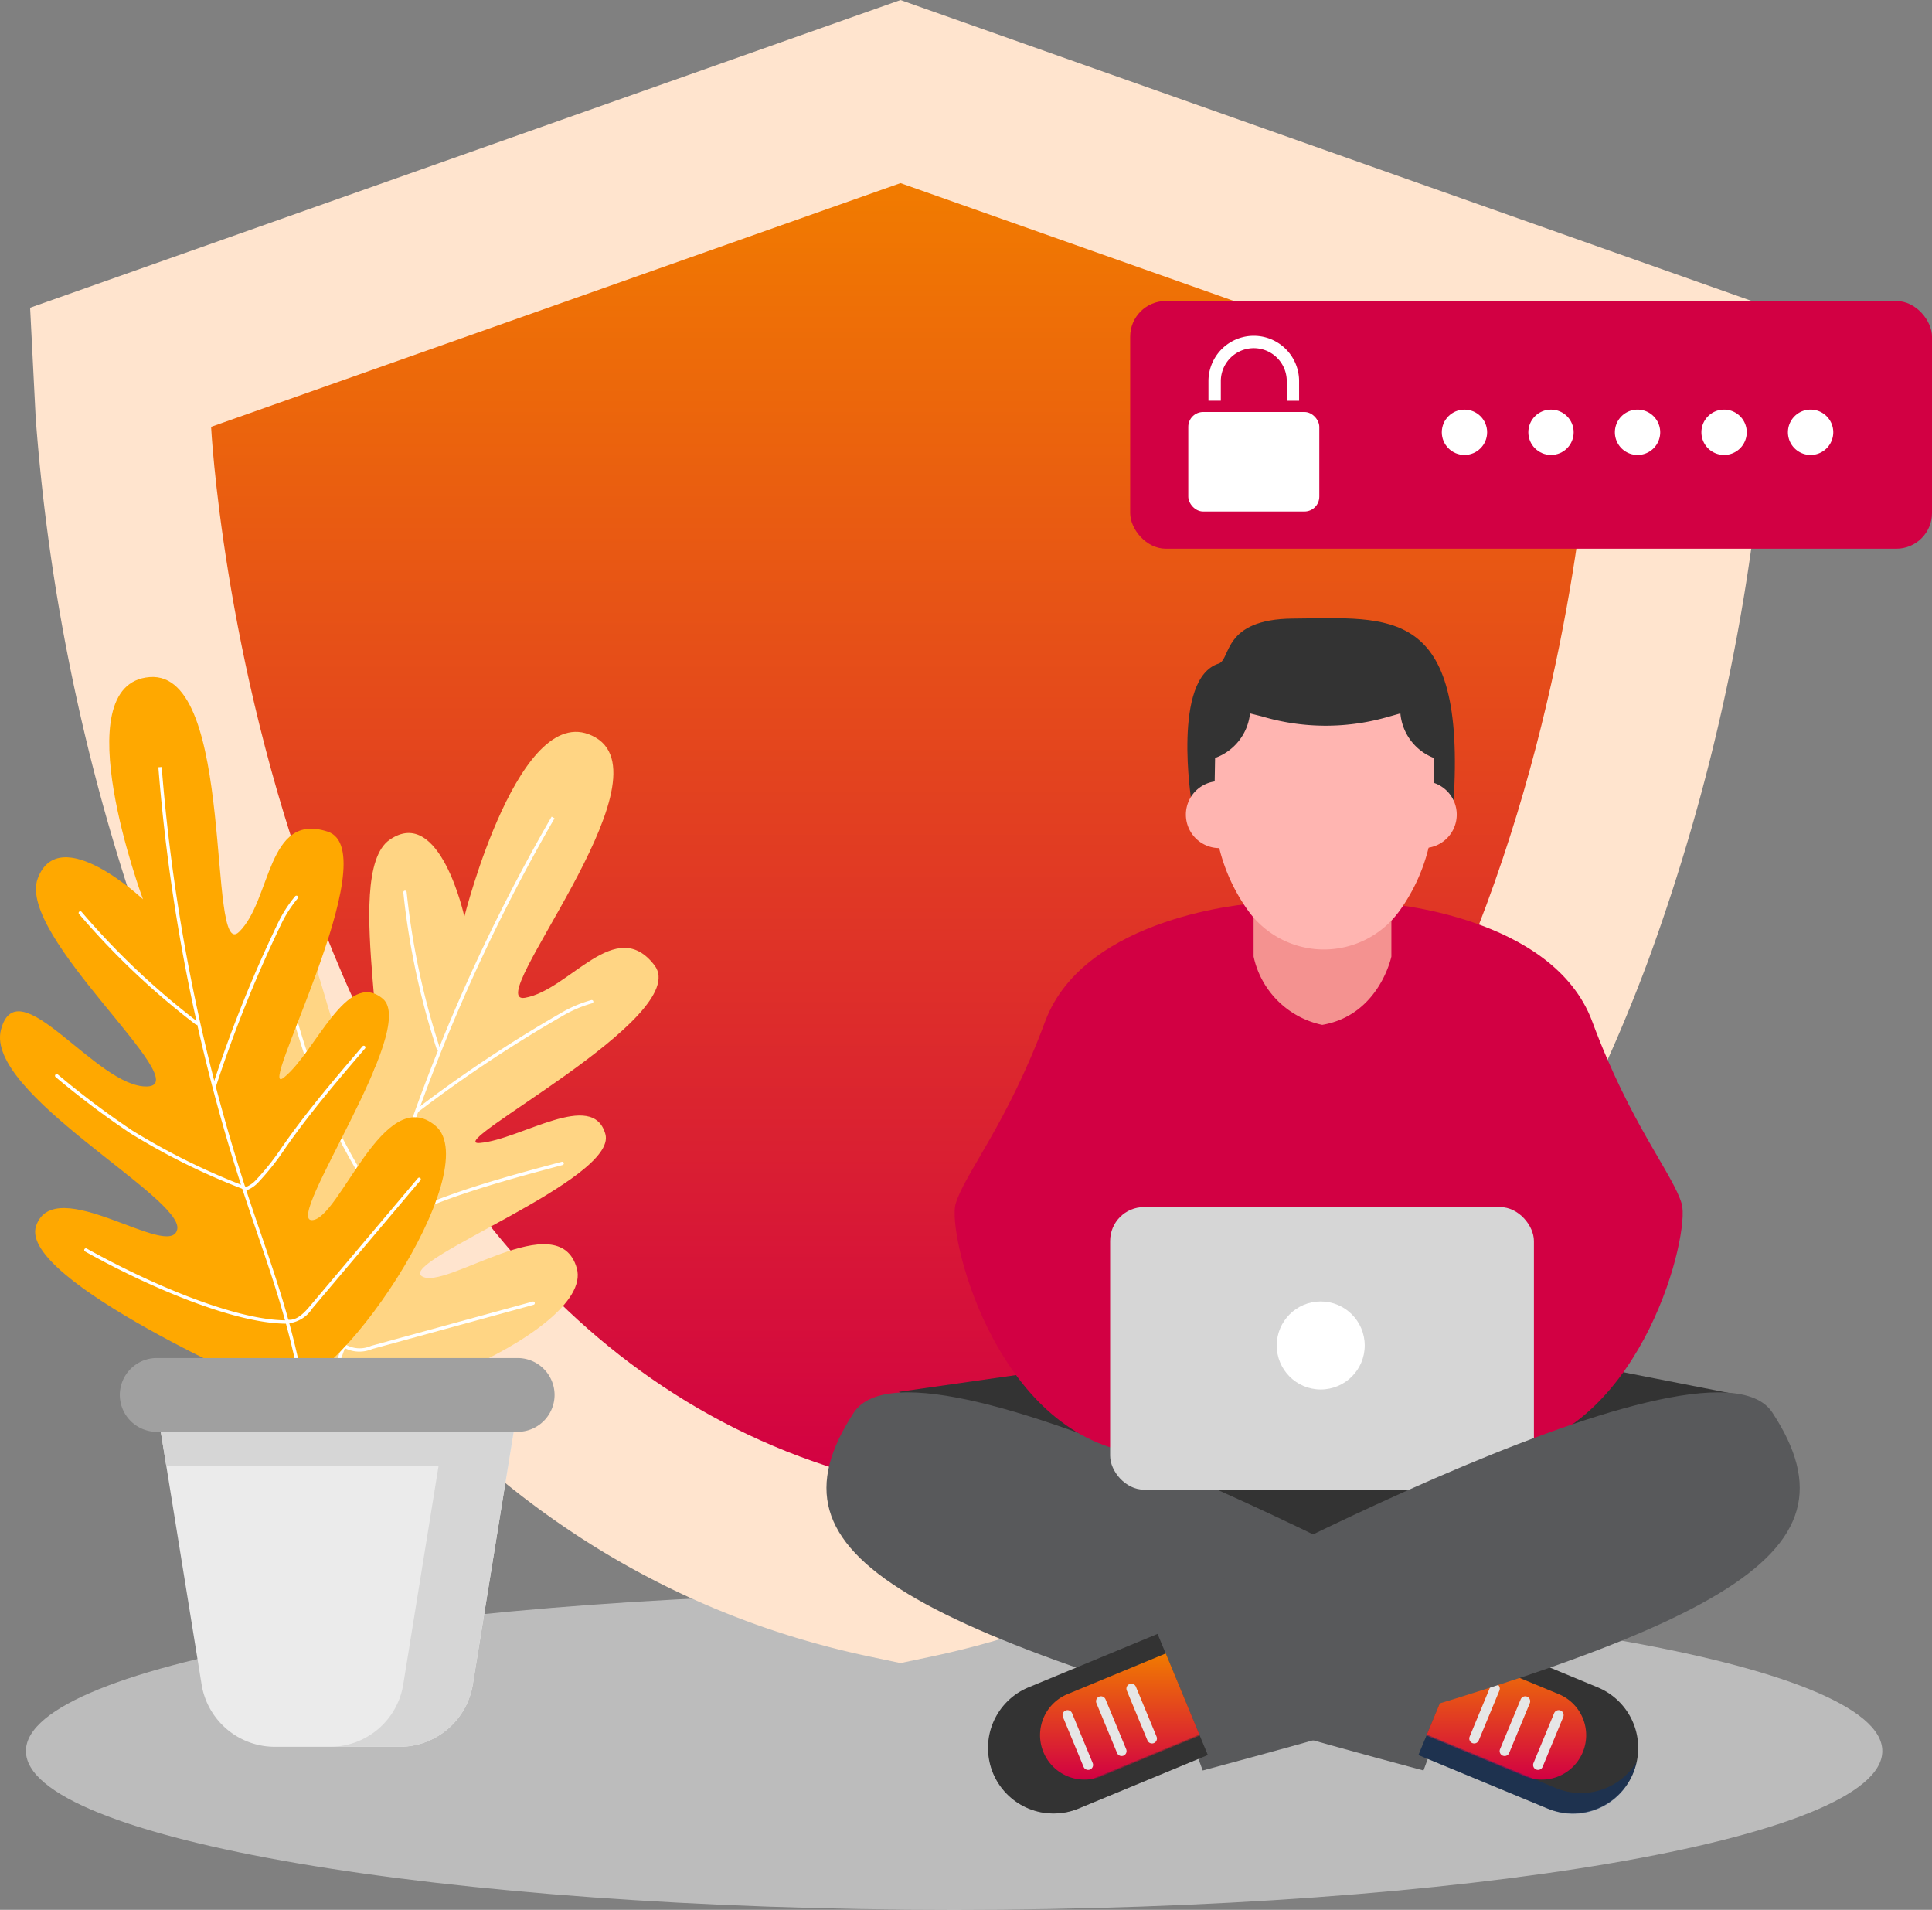 <svg xmlns="http://www.w3.org/2000/svg" xmlns:xlink="http://www.w3.org/1999/xlink" width="163.565" height="161.655" viewBox="0 0 163.565 161.655">
  <rect x="0" y="0" width="163.565" height="161.655" fill="#808080" stroke="none"/>
  <defs>
    <linearGradient id="linear-gradient" x1="0.5" x2="0.5" y2="1" gradientUnits="objectBoundingBox">
      <stop offset="0" stop-color="#f17b00"/>
      <stop offset="1" stop-color="#d20043"/>
    </linearGradient>
  </defs>
  <g id="Group_26779" data-name="Group 26779" transform="translate(-299.854 -137.439)">
    <path id="Path_56706" data-name="Path 56706" d="M78.582,0c43.4,0,78.582,6.019,78.582,13.443S121.981,26.885,78.582,26.885,0,20.867,0,13.443,35.182,0,78.582,0Z" transform="translate(302.048 272.209)" fill="#ebebeb" opacity="0.56"/>
    <path id="Path_299" data-name="Path 299" d="M373.384,276.715c-27.559-5.8-48.56-26.2-60.733-58.971a170.721,170.721,0,0,1-9.895-45.859l-.473-9.346,73.687-26.045,73.687,26.045-.473,9.346a170.725,170.725,0,0,1-9.895,45.859c-12.173,32.775-33.174,53.168-60.733,58.971l-2.586.545Z" transform="translate(0.121 0.946)" fill="#ffe4ce"/>
    <path id="Path_300" data-name="Path 300" d="M433.608,171.886l-58.364-20.63h0l-58.365,20.63s3.952,78.17,58.365,89.629h0C429.656,250.056,433.608,171.886,433.608,171.886Z" transform="translate(0.847 1.681)" fill="url(#linear-gradient)"/>
    <g id="Group_172" data-name="Group 172" transform="translate(369.824 189.763)">
      <path id="Path_301" data-name="Path 301" d="M372.339,248.9l26.761-3.823h23.527l21.027,4.117-36.172,18.233Z" transform="translate(-366.218 -183.414)" fill="#333"/>
      <path id="Path_302" data-name="Path 302" d="M421.756,267.976s-47.347-26.027-52.935-17.5c-8.072,12.321,4.264,18.527,48.23,30.291Z" transform="translate(-366.508 -183.231)" fill="#58595b"/>
      <g id="Group_167" data-name="Group 167" transform="translate(50.116 85.974)">
        <path id="Path_303" data-name="Path 303" d="M432.432,280.013h0a5.549,5.549,0,0,0-3-7.25l-10.933-4.528-4.245,10.254,10.933,4.527A5.549,5.549,0,0,0,432.432,280.013Z" transform="translate(-414.249 -268.236)" fill="#333"/>
        <path id="Path_304" data-name="Path 304" d="M417.772,269.811l8.272,3.425a3.76,3.76,0,1,1-2.877,6.947l-8.272-3.425Z" transform="translate(-414.217 -268.158)" fill="url(#linear-gradient)"/>
        <path id="Path_305" data-name="Path 305" d="M414.965,276.356l10.933,4.528a5.538,5.538,0,0,0,6.8-2.176,5.469,5.469,0,0,1-7.52,3.905l-10.933-4.527Z" transform="translate(-414.249 -267.832)" fill="#063272" opacity="0.45"/>
        <path id="Path_306" data-name="Path 306" d="M418.381,276.732l1.747-4.221a.42.42,0,0,1,.547-.226h0a.418.418,0,0,1,.226.546l-1.748,4.22a.419.419,0,0,1-.546.227h0A.419.419,0,0,1,418.381,276.732Z" transform="translate(-414.045 -268.036)" fill="#e6e6e6"/>
        <path id="Path_307" data-name="Path 307" d="M420.831,277.747l1.748-4.221a.419.419,0,0,1,.546-.226h0a.419.419,0,0,1,.227.546l-1.748,4.221a.419.419,0,0,1-.546.226h0A.419.419,0,0,1,420.831,277.747Z" transform="translate(-413.923 -267.986)" fill="#e6e6e6"/>
        <path id="Path_308" data-name="Path 308" d="M423.529,278.864l1.748-4.221a.42.42,0,0,1,.546-.227h0a.42.42,0,0,1,.227.546l-1.748,4.221a.419.419,0,0,1-.546.227h0A.419.419,0,0,1,423.529,278.864Z" transform="translate(-413.789 -267.93)" fill="#e6e6e6"/>
      </g>
      <path id="Path_309" data-name="Path 309" d="M438.4,234.763c-.728-2.5-4.351-6.737-7.573-15.424-3.349-9.031-17.621-10-17.621-10l-5.541,2.966-5.541-2.966s-14.272.973-17.622,10c-3.221,8.687-6.844,12.922-7.573,15.424s3.2,18.689,14.491,20.98h32.49C435.191,253.452,439.124,237.264,438.4,234.763Z" transform="translate(-365.994 -185.192)" fill="#d20043"/>
      <g id="Group_170" data-name="Group 170" transform="translate(30.427)">
        <g id="Group_168" data-name="Group 168" transform="translate(5.733 24.201)">
          <path id="Path_310" data-name="Path 310" d="M412.62,209.391v4.44s-1.025,4.958-5.854,5.783a7.538,7.538,0,0,1-5.811-5.783v-4.44Z" transform="translate(-400.954 -209.391)" fill="#f49290"/>
        </g>
        <g id="Group_169" data-name="Group 169">
          <path id="Path_311" data-name="Path 311" d="M395.956,201.819s-1.651-10.376,2.3-11.637c1.075-.343.29-3.77,6.3-3.812,8.2-.058,14.666-1.16,13.589,15.591Z" transform="translate(-395.487 -186.337)" fill="#333"/>
          <path id="Path_312" data-name="Path 312" d="M401.162,202.31a2.834,2.834,0,1,0-2.834,2.834A2.834,2.834,0,0,0,401.162,202.31Z" transform="translate(-395.493 -185.683)" fill="#ffb5b1"/>
          <path id="Path_313" data-name="Path 313" d="M417.608,202.31a2.834,2.834,0,1,0-2.834,2.834A2.834,2.834,0,0,0,417.608,202.31Z" transform="translate(-394.675 -185.683)" fill="#ffb5b1"/>
          <path id="Path_314" data-name="Path 314" d="M416.37,197.782l-.015-.005v0h-.006a4.467,4.467,0,0,1-2.809-3.762l-1.241.349a18.957,18.957,0,0,1-10.5-.1l-.99-.249a4.5,4.5,0,0,1-2.934,3.762h-.023l-.079,4.593a15.346,15.346,0,0,0,2.935,8.42,7.9,7.9,0,0,0,12.711,0,15.344,15.344,0,0,0,2.934-8.42l0-4.573Z" transform="translate(-395.379 -185.955)" fill="#ffb5b1"/>
        </g>
      </g>
      <rect id="Rectangle_142" data-name="Rectangle 142" width="35.878" height="23.919" rx="2.866" transform="translate(24.015 49.847)" fill="#d6d6d6"/>
      <circle id="Ellipse_52" data-name="Ellipse 52" cx="3.725" cy="3.725" r="3.725" transform="translate(38.119 57.836)" fill="#fff"/>
      <path id="Path_315" data-name="Path 315" d="M392.37,267.976s47.347-26.027,52.935-17.5c8.072,12.321-4.265,18.527-48.23,30.291Z" transform="translate(-365.221 -183.231)" fill="#58595b"/>
      <g id="Group_171" data-name="Group 171" transform="translate(13.675 85.974)">
        <path id="Path_316" data-name="Path 316" d="M379.958,280.013h0a5.548,5.548,0,0,1,3-7.25l10.932-4.528,4.246,10.254-10.933,4.527A5.549,5.549,0,0,1,379.958,280.013Z" transform="translate(-379.534 -268.236)" fill="#333"/>
        <path id="Path_317" data-name="Path 317" d="M397.252,276.758l-8.272,3.425a3.76,3.76,0,1,1-2.877-6.947l8.272-3.425Z" transform="translate(-379.323 -268.158)" fill="url(#linear-gradient)"/>
        <path id="Path_318" data-name="Path 318" d="M397.418,276.356l-10.933,4.528a5.538,5.538,0,0,1-6.8-2.176,5.477,5.477,0,0,0,.271.9,5.549,5.549,0,0,0,7.25,3l10.933-4.527Z" transform="translate(-379.527 -267.832)" fill="#333" opacity="0.45"/>
        <path id="Path_319" data-name="Path 319" d="M393.25,276.732l-1.748-4.221a.419.419,0,0,0-.546-.226h0a.418.418,0,0,0-.226.546l1.748,4.22a.418.418,0,0,0,.546.227h0A.419.419,0,0,0,393.25,276.732Z" transform="translate(-378.979 -268.036)" fill="#e6e6e6"/>
        <path id="Path_320" data-name="Path 320" d="M390.8,277.747l-1.747-4.221a.419.419,0,0,0-.546-.226h0a.418.418,0,0,0-.227.546l1.748,4.221a.419.419,0,0,0,.546.226h0A.419.419,0,0,0,390.8,277.747Z" transform="translate(-379.101 -267.986)" fill="#e6e6e6"/>
        <path id="Path_321" data-name="Path 321" d="M388.1,278.864l-1.748-4.221a.42.42,0,0,0-.546-.227h0a.419.419,0,0,0-.227.546l1.748,4.221a.419.419,0,0,0,.546.227h0A.42.42,0,0,0,388.1,278.864Z" transform="translate(-379.235 -267.93)" fill="#e6e6e6"/>
      </g>
    </g>
    <g id="Group_177" data-name="Group 177" transform="translate(299.854 194.734)">
      <g id="Group_175" data-name="Group 175">
        <g id="Group_173" data-name="Group 173" transform="translate(15.468 4.645)">
          <path id="Path_322" data-name="Path 322" d="M324,251.693s-12.543-20.025-8.661-22.927,7.688,8.886,9.674,7-6.92-18.73-2.715-22.351,3.891,8.675,7.463,10.959-1.933-16.757,2.341-19.732,6.332,6.5,6.332,6.5,4.739-18.856,11.111-15.159-9.769,22.681-5.979,22.03,7.683-7.059,10.971-2.741-18.244,15.311-14.792,15.028,9.567-4.564,10.629-.748-17.471,10.7-15.551,12.02,11.607-6.16,13.134-.653S327.843,255.2,324,251.693Z" transform="translate(-314.589 -195.497)" fill="#ffd584"/>
          <path id="Path_323" data-name="Path 323" d="M322.1,259.172a65.447,65.447,0,0,0,5.8-12.59c.794-2.337,1.471-4.755,2.127-7.094.3-1.065.6-2.131.908-3.192a154.594,154.594,0,0,1,14.515-33.958l.245.142a154.37,154.37,0,0,0-14.489,33.9c-.31,1.061-.609,2.126-.907,3.189-.656,2.343-1.335,4.765-2.131,7.109a65.808,65.808,0,0,1-5.827,12.645Z" transform="translate(-314.215 -195.156)" fill="#fff"/>
          <path id="Path_324" data-name="Path 324" d="M335.272,221.822a.142.142,0,0,1-.054-.073,64.1,64.1,0,0,1-2.836-13.289.141.141,0,0,1,.281-.028,63.911,63.911,0,0,0,2.823,13.23.141.141,0,0,1-.09.178A.146.146,0,0,1,335.272,221.822Z" transform="translate(-313.704 -194.859)" fill="#fff"/>
          <path id="Path_325" data-name="Path 325" d="M333.459,226.583a.168.168,0,0,1-.035-.033.142.142,0,0,1,.031-.2,111.487,111.487,0,0,1,12.219-8.125,10.734,10.734,0,0,1,2.567-1.094.141.141,0,1,1,.066.274,10.524,10.524,0,0,0-2.5,1.069,111.364,111.364,0,0,0-12.188,8.1A.14.14,0,0,1,333.459,226.583Z" transform="translate(-313.653 -194.42)" fill="#fff"/>
          <path id="Path_326" data-name="Path 326" d="M331.148,235.073a.162.162,0,0,1-.038-.038,57.114,57.114,0,0,1-5.209-9.33,72.309,72.309,0,0,1-2.509-7.493.141.141,0,0,1,.271-.08,72.137,72.137,0,0,0,2.5,7.464,56.814,56.814,0,0,0,5.184,9.282.141.141,0,0,1-.2.2Z" transform="translate(-314.151 -194.375)" fill="#fff"/>
          <path id="Path_327" data-name="Path 327" d="M330.743,234.6a.141.141,0,0,1,.128-.249,2.412,2.412,0,0,0,1.267.008,21.385,21.385,0,0,0,3.35-1.039c.2-.076.4-.15.607-.224,3.2-1.17,6.548-2.063,9.784-2.926a.141.141,0,0,1,.072.273c-3.228.862-6.567,1.752-9.76,2.917l-.6.224a21.476,21.476,0,0,1-3.4,1.052,2.7,2.7,0,0,1-1.416-.02A.113.113,0,0,1,330.743,234.6Z" transform="translate(-313.788 -193.772)" fill="#fff"/>
          <path id="Path_328" data-name="Path 328" d="M327.971,245.818c-3.749-2.578-8.045-9.524-10.586-14.69a.141.141,0,0,1,.253-.124c2.526,5.134,6.789,12.034,10.492,14.581a.141.141,0,0,1-.16.233Z" transform="translate(-314.45 -193.734)" fill="#d2ebff"/>
          <path id="Path_329" data-name="Path 329" d="M327.707,245.4c-.034-.023-.066-.048-.1-.075a.141.141,0,0,1,.18-.218,2.379,2.379,0,0,0,2.107.081l13.681-3.747a.141.141,0,1,1,.075.272l-13.681,3.747A2.73,2.73,0,0,1,327.707,245.4Z" transform="translate(-313.944 -193.211)" fill="#fff"/>
        </g>
        <g id="Group_174" data-name="Group 174">
          <path id="Path_330" data-name="Path 330" d="M323.063,251.547s-21.711-9.406-20.155-14,11.387,2.97,11.951.282-16.336-11.527-14.921-16.9,8.132,4.951,12.376,4.809-11.1-12.729-9.264-17.61,8.91,1.769,8.91,1.769-6.789-18.246.566-18.812,4.809,24.257,7.568,21.569,2.334-10.184,7.5-8.486-6.365,22.984-3.677,20.791,5.3-9.194,8.344-6.647-8.344,18.74-6.011,18.74,6.082-11.669,10.466-7.991S328.226,252.255,323.063,251.547Z" transform="translate(-299.854 -191.072)" fill="#ffa800"/>
          <path id="Path_331" data-name="Path 331" d="M325.608,258.5a65.52,65.52,0,0,0-2.358-13.679c-.671-2.379-1.483-4.76-2.27-7.061-.358-1.049-.716-2.1-1.062-3.149a154.734,154.734,0,0,1-7.292-36.254l.281-.022a154.556,154.556,0,0,0,7.278,36.188c.346,1.051.7,2.1,1.062,3.146.787,2.305,1.6,4.689,2.275,7.074a65.877,65.877,0,0,1,2.367,13.739Z" transform="translate(-299.218 -190.711)" fill="#fff"/>
          <path id="Path_332" data-name="Path 332" d="M316.194,219.584a.148.148,0,0,1-.086-.028,64.21,64.21,0,0,1-9.879-9.356.141.141,0,1,1,.215-.183,63.936,63.936,0,0,0,9.836,9.313.141.141,0,0,1,.026.2A.139.139,0,0,1,316.194,219.584Z" transform="translate(-299.538 -190.132)" fill="#fff"/>
          <path id="Path_333" data-name="Path 333" d="M317.153,224.938a.148.148,0,0,1-.047-.007.142.142,0,0,1-.086-.181,111.666,111.666,0,0,1,5.471-13.636,10.808,10.808,0,0,1,1.5-2.36.143.143,0,0,1,.2-.01.141.141,0,0,1,.011.2,10.486,10.486,0,0,0-1.455,2.3,111.462,111.462,0,0,0-5.458,13.6A.142.142,0,0,1,317.153,224.938Z" transform="translate(-299 -190.194)" fill="#fff"/>
          <path id="Path_334" data-name="Path 334" d="M320.31,232.858a.15.15,0,0,1-.052-.009,57.178,57.178,0,0,1-9.593-4.743,72.694,72.694,0,0,1-6.322-4.759.143.143,0,0,1-.02-.2.14.14,0,0,1,.2-.02,72.4,72.4,0,0,0,6.3,4.741,57,57,0,0,0,9.544,4.718.141.141,0,0,1-.053.272Z" transform="translate(-299.633 -189.479)" fill="#fff"/>
          <path id="Path_335" data-name="Path 335" d="M319.594,233.1a.141.141,0,0,1-.036-.278,2.413,2.413,0,0,0,1.051-.713,21.276,21.276,0,0,0,2.174-2.758l.374-.529c1.98-2.783,4.234-5.417,6.412-7.964a.141.141,0,0,1,.215.184c-2.175,2.542-4.424,5.172-6.4,7.945l-.372.528a21.483,21.483,0,0,1-2.206,2.794,2.7,2.7,0,0,1-1.18.787A.138.138,0,0,1,319.594,233.1Z" transform="translate(-298.879 -189.592)" fill="#fff"/>
          <path id="Path_336" data-name="Path 336" d="M323.786,243.526c-4.556,0-12.043-3.293-17.07-6.114a.142.142,0,0,1,.14-.247c5,2.8,12.429,6.077,16.93,6.077a.142.142,0,1,1,0,.283Z" transform="translate(-299.516 -188.78)" fill="#fff"/>
          <path id="Path_337" data-name="Path 337" d="M323.235,243.762a1.233,1.233,0,0,1-.124-.006.141.141,0,0,1-.129-.152.144.144,0,0,1,.153-.129c.681.052,1.261-.508,1.785-1.128l9.162-10.854a.141.141,0,1,1,.216.182l-9.162,10.854A2.738,2.738,0,0,1,323.235,243.762Z" transform="translate(-298.703 -189.063)" fill="#fff"/>
        </g>
      </g>
      <g id="Group_176" data-name="Group 176" transform="translate(10.143 57.652)">
        <path id="Path_338" data-name="Path 338" d="M312.81,251.872l3.466,21.456a6.283,6.283,0,0,0,6.2,5.279H333.04a6.283,6.283,0,0,0,6.2-5.279l3.466-21.456Z" transform="translate(-309.352 -245.699)" fill="#ebebeb"/>
        <path id="Path_339" data-name="Path 339" d="M342.707,251.872h-29.9l.48,2.973h23.049l-2.987,18.483a6.282,6.282,0,0,1-6.2,5.279h5.888a6.282,6.282,0,0,0,6.2-5.279l2.987-18.483h0Z" transform="translate(-309.352 -245.699)" fill="#d6d6d6"/>
        <path id="Path_340" data-name="Path 340" d="M343.2,245.992H312.64a3.134,3.134,0,0,0-3.124,3.124h0a3.133,3.133,0,0,0,3.124,3.124H343.2a3.133,3.133,0,0,0,3.124-3.124h0A3.134,3.134,0,0,0,343.2,245.992Z" transform="translate(-309.516 -245.992)" fill="#a0a0a0"/>
      </g>
    </g>
    <g id="Group_180" data-name="Group 180" transform="translate(395.535 162.916)">
      <rect id="Rectangle_143" data-name="Rectangle 143" width="67.884" height="20.968" rx="3.02" fill="#d20043"/>
      <g id="Group_178" data-name="Group 178" transform="translate(4.92 2.949)">
        <rect id="Rectangle_144" data-name="Rectangle 144" width="11.092" height="8.422" rx="1.255" transform="translate(0 6.446)" fill="#fff"/>
        <path id="Path_341" data-name="Path 341" d="M404.989,169.065h-1.046v-1.658a2.791,2.791,0,0,0-5.582,0v1.658h-1.047v-1.658a3.837,3.837,0,0,1,7.674,0Z" transform="translate(-395.606 -163.572)" fill="#fff"/>
        <path id="Path_342" data-name="Path 342" d="M402.2,172.721a1.17,1.17,0,1,0-1.747,1.012l-.4,2.305h1.962l-.4-2.305A1.164,1.164,0,0,0,402.2,172.721Z" transform="translate(-395.48 -163.175)" fill="#fff"/>
      </g>
      <g id="Group_179" data-name="Group 179" transform="translate(26.383 9.193)">
        <circle id="Ellipse_53" data-name="Ellipse 53" cx="1.919" cy="1.919" r="1.919" fill="#fff"/>
        <circle id="Ellipse_54" data-name="Ellipse 54" cx="1.919" cy="1.919" r="1.919" transform="translate(7.326)" fill="#fff"/>
        <path id="Path_343" data-name="Path 343" d="M433.929,171.439a1.919,1.919,0,1,1-1.919-1.919A1.92,1.92,0,0,1,433.929,171.439Z" transform="translate(-415.438 -169.52)" fill="#fff"/>
        <path id="Path_344" data-name="Path 344" d="M440.908,171.439a1.919,1.919,0,1,1-1.92-1.919A1.92,1.92,0,0,1,440.908,171.439Z" transform="translate(-415.091 -169.52)" fill="#fff"/>
        <path id="Path_345" data-name="Path 345" d="M447.886,171.439a1.919,1.919,0,1,1-1.919-1.919A1.919,1.919,0,0,1,447.886,171.439Z" transform="translate(-414.744 -169.52)" fill="#fff"/>
      </g>
    </g>
  </g>
</svg>
